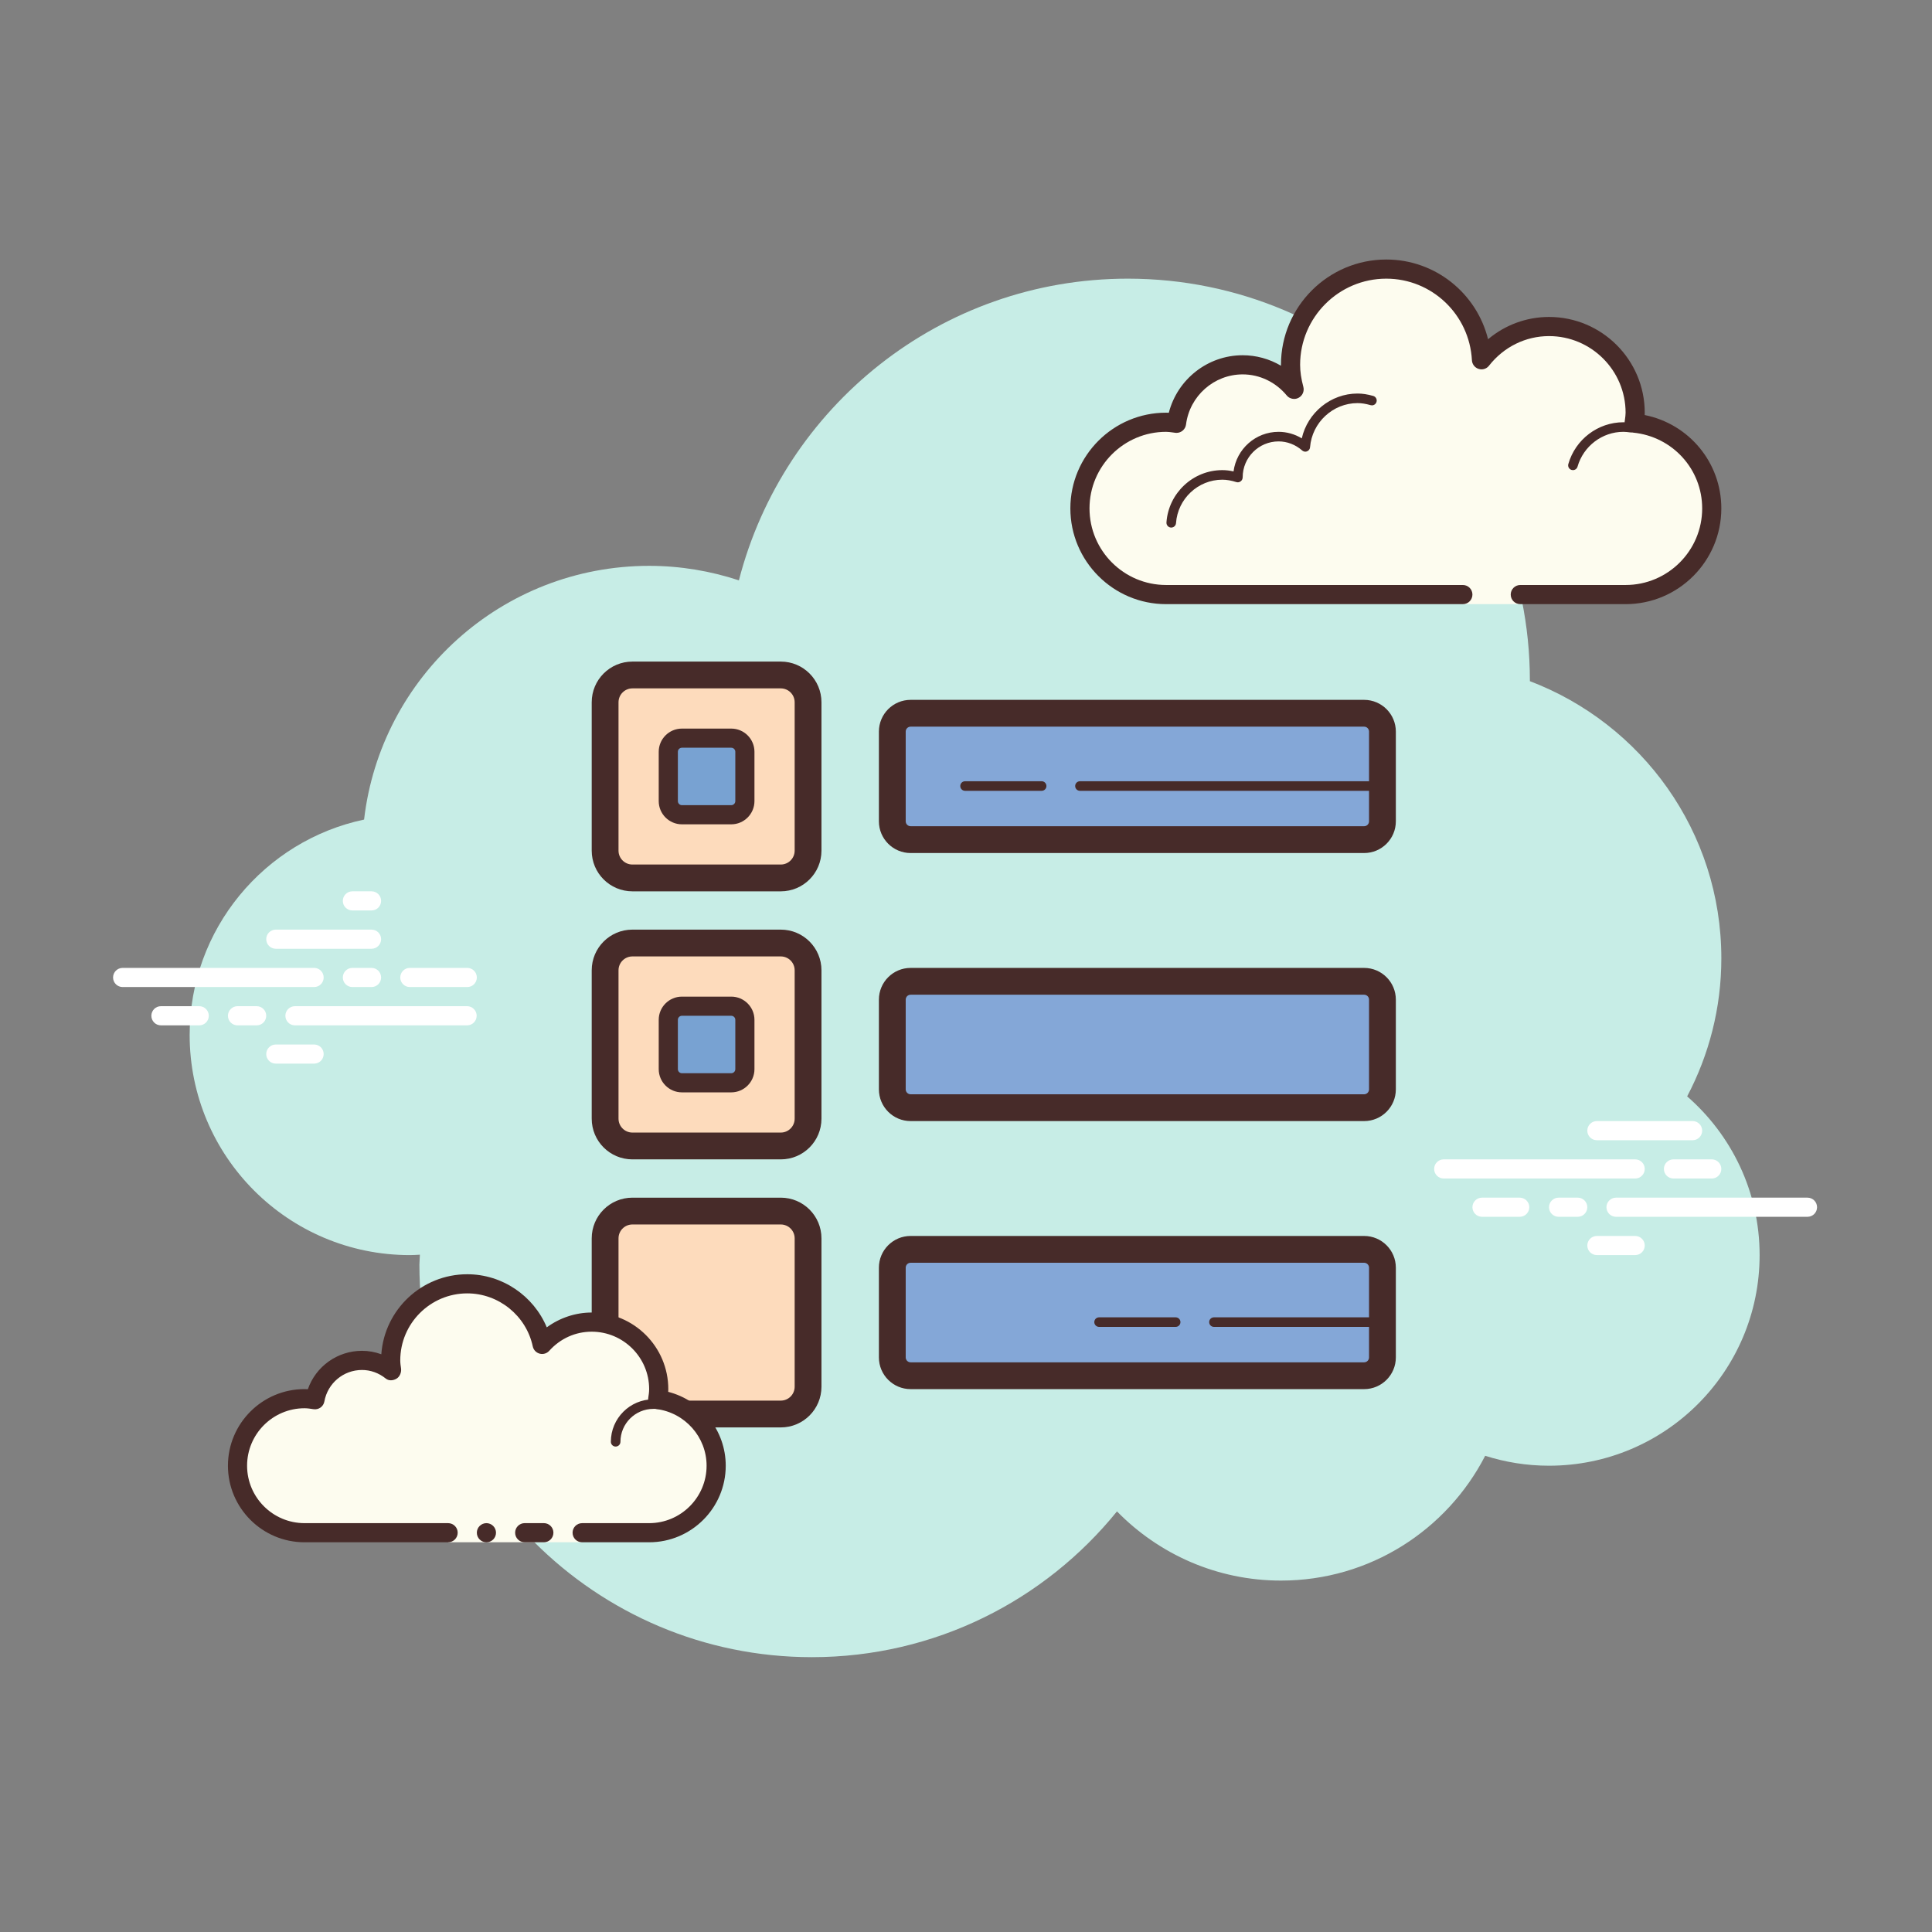 <svg width="111" height="111" viewBox="0 0 111 111" fill="none" xmlns="http://www.w3.org/2000/svg">
<rect x="0" y="0" width="111" height="111" fill="#808080" stroke="none"/>
<path d="M96.933 62.991C98.181 60.621 98.897 57.926 98.897 55.06C98.897 47.777 94.322 41.578 87.895 39.135C87.895 39.127 87.897 39.119 87.897 39.11C87.897 26.352 77.554 16.01 64.796 16.01C54.034 16.01 45.017 23.381 42.452 33.343C40.829 32.809 39.098 32.51 37.297 32.51C28.835 32.51 21.871 38.883 20.918 47.087C15.193 48.298 10.896 53.376 10.896 59.46C10.896 66.446 16.56 72.11 23.547 72.11C23.741 72.11 23.934 72.097 24.125 72.086C24.121 72.278 24.096 72.467 24.096 72.66C24.096 85.114 34.192 95.21 46.647 95.21C53.727 95.21 60.039 91.941 64.174 86.835C66.57 89.282 69.9 90.81 73.597 90.81C78.712 90.81 83.138 87.895 85.329 83.64C86.486 84.009 87.717 84.21 88.996 84.21C95.679 84.21 101.096 78.793 101.096 72.11C101.096 68.468 99.48 65.21 96.933 62.991Z" fill="#C7EDE6"/>
<path d="M84.046 34.16V34.709H87.346V34.16C87.346 34.16 92.012 34.16 93.396 34.16C96.129 34.16 98.346 31.943 98.346 29.209C98.346 26.643 96.386 24.558 93.885 24.309C93.91 24.11 93.946 23.915 93.946 23.709C93.946 20.976 91.729 18.759 88.996 18.759C87.414 18.759 86.023 19.514 85.116 20.669C84.962 17.77 82.584 15.46 79.646 15.46C76.609 15.46 74.146 17.922 74.146 20.959C74.146 21.45 74.231 21.916 74.352 22.37C73.645 21.515 72.591 20.959 71.396 20.959C69.437 20.959 67.838 22.428 67.595 24.32C67.396 24.296 67.202 24.259 66.996 24.259C64.262 24.259 62.046 26.476 62.046 29.209C62.046 31.943 64.262 34.16 66.996 34.16C69.729 34.16 77.446 34.16 77.446 34.16H84.046Z" fill="#FDFCEF"/>
<path d="M79.646 14.91C76.31 14.91 73.596 17.624 73.596 20.96C73.596 20.977 73.596 20.994 73.596 21.012C72.934 20.621 72.177 20.41 71.396 20.41C69.382 20.41 67.644 21.797 67.152 23.715C67.101 23.712 67.049 23.71 66.996 23.71C63.963 23.71 61.496 26.177 61.496 29.21C61.496 32.243 63.963 34.71 66.996 34.71H84.046C84.35 34.71 84.596 34.464 84.596 34.16C84.596 33.856 84.35 33.61 84.046 33.61H66.996C64.57 33.61 62.596 31.637 62.596 29.21C62.596 26.783 64.57 24.81 66.996 24.81C67.125 24.81 67.249 24.829 67.373 24.845L67.528 24.866C67.552 24.869 67.574 24.87 67.597 24.87C67.867 24.87 68.105 24.667 68.141 24.39C68.351 22.747 69.751 21.51 71.396 21.51C72.37 21.51 73.291 21.951 73.927 22.72C74.035 22.85 74.192 22.92 74.352 22.92C74.438 22.92 74.523 22.9 74.603 22.858C74.832 22.741 74.948 22.478 74.882 22.228C74.755 21.75 74.696 21.347 74.696 20.96C74.696 18.231 76.917 16.01 79.646 16.01C82.265 16.01 84.428 18.069 84.567 20.699C84.58 20.928 84.733 21.125 84.951 21.194C85.006 21.212 85.062 21.221 85.119 21.221C85.284 21.221 85.444 21.145 85.55 21.009C86.398 19.929 87.653 19.31 88.996 19.31C91.423 19.31 93.396 21.283 93.396 23.71C93.396 23.839 93.377 23.963 93.361 24.087L93.34 24.242C93.322 24.39 93.364 24.537 93.457 24.653C93.549 24.768 93.684 24.842 93.831 24.856C96.092 25.082 97.796 26.954 97.796 29.21C97.796 31.637 95.823 33.61 93.396 33.61H87.346C87.043 33.61 86.796 33.856 86.796 34.16C86.796 34.464 87.043 34.71 87.346 34.71H93.396C96.429 34.71 98.896 32.243 98.896 29.21C98.896 26.573 97.038 24.356 94.493 23.845C94.495 23.8 94.496 23.755 94.496 23.71C94.496 20.677 92.029 18.21 88.996 18.21C87.703 18.21 86.474 18.668 85.495 19.49C84.837 16.846 82.457 14.91 79.646 14.91Z" fill="#472B29"/>
<path d="M77.996 22.61C76.453 22.61 75.126 23.709 74.792 25.185C74.388 24.941 73.927 24.81 73.459 24.81C72.137 24.81 71.041 25.797 70.871 27.085C70.647 27.034 70.435 27.01 70.227 27.01C68.545 27.01 67.135 28.33 67.017 30.015C67.007 30.167 67.122 30.299 67.272 30.31C67.279 30.31 67.286 30.31 67.292 30.31C67.435 30.31 67.556 30.199 67.566 30.055C67.664 28.657 68.832 27.56 70.227 27.56C70.479 27.56 70.744 27.606 71.039 27.7C71.063 27.707 71.088 27.711 71.112 27.711C71.173 27.711 71.234 27.689 71.284 27.651C71.355 27.601 71.396 27.51 71.396 27.422C71.396 26.285 72.321 25.36 73.459 25.36C73.951 25.36 74.432 25.545 74.813 25.88C74.865 25.925 74.93 25.95 74.994 25.95C75.03 25.95 75.064 25.943 75.097 25.929C75.194 25.89 75.26 25.8 75.267 25.695C75.382 24.273 76.579 23.16 77.996 23.16C78.225 23.16 78.464 23.197 78.746 23.278C78.772 23.285 78.798 23.289 78.823 23.289C78.943 23.289 79.051 23.208 79.086 23.088C79.128 22.942 79.043 22.79 78.897 22.748C78.565 22.654 78.278 22.61 77.996 22.61ZM93.268 24.26C91.809 24.26 90.509 25.247 90.106 26.66C90.064 26.806 90.149 26.958 90.295 27C90.322 27.007 90.347 27.01 90.371 27.01C90.491 27.01 90.601 26.931 90.635 26.81C90.971 25.633 92.053 24.81 93.268 24.81C93.396 24.81 93.521 24.825 93.644 24.842C93.657 24.844 93.669 24.845 93.682 24.845C93.815 24.845 93.934 24.744 93.953 24.606C93.974 24.456 93.868 24.317 93.718 24.297C93.57 24.277 93.421 24.26 93.268 24.26Z" fill="#472B29"/>
<path d="M18.046 56.709H7.046C6.742 56.709 6.496 56.463 6.496 56.16C6.496 55.856 6.742 55.609 7.046 55.609H18.046C18.35 55.609 18.596 55.856 18.596 56.16C18.596 56.463 18.351 56.709 18.046 56.709ZM21.346 56.709H20.246C19.942 56.709 19.696 56.463 19.696 56.16C19.696 55.856 19.942 55.609 20.246 55.609H21.346C21.65 55.609 21.896 55.856 21.896 56.16C21.896 56.463 21.651 56.709 21.346 56.709ZM26.836 58.91H16.946C16.642 58.91 16.396 58.663 16.396 58.359C16.396 58.056 16.642 57.809 16.946 57.809H26.836C27.14 57.809 27.386 58.056 27.386 58.359C27.386 58.663 27.14 58.91 26.836 58.91ZM14.746 58.91H13.646C13.342 58.91 13.096 58.663 13.096 58.359C13.096 58.056 13.342 57.809 13.646 57.809H14.746C15.05 57.809 15.296 58.056 15.296 58.359C15.296 58.663 15.051 58.91 14.746 58.91ZM11.446 58.91H9.246C8.942 58.91 8.696 58.663 8.696 58.359C8.696 58.056 8.942 57.809 9.246 57.809H11.446C11.75 57.809 11.996 58.056 11.996 58.359C11.996 58.663 11.751 58.91 11.446 58.91ZM18.046 61.109H15.846C15.543 61.109 15.296 60.863 15.296 60.559C15.296 60.256 15.543 60.01 15.846 60.01H18.046C18.35 60.01 18.596 60.256 18.596 60.559C18.596 60.863 18.35 61.109 18.046 61.109ZM21.346 51.209C21.151 51.209 20.441 51.209 20.246 51.209C19.942 51.209 19.696 51.456 19.696 51.76C19.696 52.063 19.942 52.309 20.246 52.309C20.441 52.309 21.151 52.309 21.346 52.309C21.65 52.309 21.896 52.063 21.896 51.76C21.896 51.456 21.65 51.209 21.346 51.209ZM21.346 53.41C21.151 53.41 16.041 53.41 15.846 53.41C15.543 53.41 15.296 53.656 15.296 53.959C15.296 54.263 15.543 54.51 15.846 54.51C16.041 54.51 21.151 54.51 21.346 54.51C21.65 54.51 21.896 54.263 21.896 53.959C21.896 53.656 21.65 53.41 21.346 53.41ZM26.846 55.609C26.651 55.609 23.741 55.609 23.546 55.609C23.242 55.609 22.996 55.856 22.996 56.16C22.996 56.463 23.242 56.709 23.546 56.709C23.741 56.709 26.651 56.709 26.846 56.709C27.15 56.709 27.396 56.463 27.396 56.16C27.396 55.856 27.15 55.609 26.846 55.609ZM93.946 67.71H82.946C82.642 67.71 82.396 67.463 82.396 67.159C82.396 66.856 82.642 66.609 82.946 66.609H93.946C94.25 66.609 94.496 66.856 94.496 67.159C94.496 67.463 94.25 67.71 93.946 67.71ZM98.346 67.71H96.146C95.843 67.71 95.596 67.463 95.596 67.159C95.596 66.856 95.843 66.609 96.146 66.609H98.346C98.65 66.609 98.896 66.856 98.896 67.159C98.896 67.463 98.65 67.71 98.346 67.71ZM103.846 69.909H92.846C92.543 69.909 92.296 69.663 92.296 69.359C92.296 69.056 92.543 68.809 92.846 68.809H103.846C104.15 68.809 104.396 69.056 104.396 69.359C104.396 69.663 104.151 69.909 103.846 69.909ZM90.646 69.909H89.546C89.243 69.909 88.996 69.663 88.996 69.359C88.996 69.056 89.243 68.809 89.546 68.809H90.646C90.95 68.809 91.196 69.056 91.196 69.359C91.196 69.663 90.95 69.909 90.646 69.909ZM87.313 69.909H85.146C84.843 69.909 84.596 69.663 84.596 69.359C84.596 69.056 84.843 68.809 85.146 68.809H87.313C87.617 68.809 87.863 69.056 87.863 69.359C87.863 69.663 87.617 69.909 87.313 69.909ZM97.246 65.51H91.746C91.442 65.51 91.196 65.263 91.196 64.96C91.196 64.656 91.442 64.409 91.746 64.409H97.246C97.55 64.409 97.796 64.656 97.796 64.96C97.796 65.263 97.551 65.51 97.246 65.51ZM93.946 72.109H91.746C91.442 72.109 91.196 71.863 91.196 71.559C91.196 71.256 91.442 71.01 91.746 71.01H93.946C94.25 71.01 94.496 71.256 94.496 71.559C94.496 71.863 94.25 72.109 93.946 72.109Z" fill="white"/>
<path d="M36.333 65.839C35.468 65.839 34.766 65.136 34.766 64.272V55.747C34.766 54.882 35.468 54.179 36.333 54.179H44.858C45.723 54.179 46.426 54.882 46.426 55.747V64.272C46.426 65.136 45.723 65.839 44.858 65.839H36.333Z" fill="#FDDBBC"/>
<path d="M44.859 54.95C45.299 54.95 45.656 55.307 45.656 55.747V64.272C45.656 64.712 45.299 65.07 44.859 65.07H36.334C35.894 65.07 35.536 64.712 35.536 64.272V55.747C35.536 55.307 35.894 54.95 36.334 54.95H44.859ZM44.859 53.41H36.334C35.042 53.41 33.996 54.456 33.996 55.747V64.272C33.996 65.564 35.042 66.61 36.334 66.61H44.859C46.15 66.61 47.196 65.564 47.196 64.272V55.747C47.196 54.456 46.15 53.41 44.859 53.41Z" fill="#472B29"/>
<path d="M36.333 81.239C35.468 81.239 34.766 80.536 34.766 79.672V71.147C34.766 70.282 35.468 69.579 36.333 69.579H44.858C45.723 69.579 46.426 70.282 46.426 71.147V79.672C46.426 80.536 45.723 81.239 44.858 81.239H36.333Z" fill="#FDDBBC"/>
<path d="M44.859 70.35C45.299 70.35 45.656 70.707 45.656 71.147V79.672C45.656 80.112 45.299 80.47 44.859 80.47H36.334C35.894 80.47 35.536 80.112 35.536 79.672V71.147C35.536 70.707 35.894 70.35 36.334 70.35H44.859ZM44.859 68.81H36.334C35.042 68.81 33.996 69.856 33.996 71.147V79.672C33.996 80.964 35.042 82.01 36.334 82.01H44.859C46.15 82.01 47.196 80.964 47.196 79.672V71.147C47.196 69.856 46.15 68.81 44.859 68.81Z" fill="#472B29"/>
<path d="M36.333 50.44C35.468 50.44 34.766 49.737 34.766 48.872V40.347C34.766 39.483 35.468 38.78 36.333 38.78H44.858C45.723 38.78 46.426 39.483 46.426 40.347V48.872C46.426 49.737 45.723 50.44 44.858 50.44H36.333Z" fill="#FDDBBC"/>
<path d="M44.859 39.55C45.299 39.55 45.656 39.908 45.656 40.348V48.873C45.656 49.313 45.299 49.67 44.859 49.67H36.334C35.894 49.67 35.536 49.313 35.536 48.873V40.348C35.536 39.908 35.894 39.55 36.334 39.55H44.859ZM44.859 38.01H36.334C35.042 38.01 33.996 39.056 33.996 40.348V48.873C33.996 50.164 35.042 51.21 36.334 51.21H44.859C46.15 51.21 47.196 50.164 47.196 48.873V40.348C47.196 39.056 46.15 38.01 44.859 38.01Z" fill="#472B29"/>
<path d="M42.013 46.81H39.179C38.746 46.81 38.395 46.459 38.395 46.028V43.192C38.395 42.76 38.745 42.41 39.178 42.41H42.013C42.446 42.41 42.795 42.76 42.795 43.192V46.028C42.795 46.459 42.445 46.81 42.013 46.81Z" fill="#78A2D2"/>
<path d="M42.013 47.36H39.179C38.444 47.36 37.846 46.761 37.846 46.027V43.192C37.846 42.457 38.443 41.86 39.178 41.86H42.014C42.748 41.86 43.346 42.457 43.346 43.192V46.027C43.346 46.761 42.747 47.36 42.013 47.36ZM39.178 42.96C39.05 42.96 38.946 43.064 38.946 43.192V46.027C38.946 46.155 39.05 46.26 39.179 46.26H42.013C42.141 46.26 42.246 46.155 42.246 46.027V43.192C42.246 43.064 42.141 42.96 42.014 42.96H39.178Z" fill="#472B29"/>
<path d="M42.013 62.21H39.179C38.746 62.21 38.395 61.859 38.395 61.428V58.592C38.395 58.16 38.745 57.81 39.178 57.81H42.013C42.446 57.81 42.795 58.16 42.795 58.592V61.428C42.795 61.859 42.445 62.21 42.013 62.21Z" fill="#78A2D2"/>
<path d="M42.013 62.76H39.179C38.444 62.76 37.846 62.162 37.846 61.427V58.592C37.846 57.858 38.443 57.26 39.178 57.26H42.014C42.748 57.26 43.346 57.858 43.346 58.592V61.427C43.346 62.162 42.747 62.76 42.013 62.76ZM39.178 58.36C39.05 58.36 38.946 58.465 38.946 58.592V61.427C38.946 61.556 39.05 61.66 39.179 61.66H42.013C42.141 61.66 42.246 61.556 42.246 61.427V58.592C42.246 58.465 42.141 58.36 42.014 58.36H39.178Z" fill="#472B29"/>
<path d="M52.318 48.239C51.739 48.239 51.266 47.766 51.266 47.186V42.032C51.266 41.452 51.739 40.979 52.318 40.979H78.373C78.953 40.979 79.426 41.452 79.426 42.032V47.186C79.426 47.766 78.953 48.239 78.373 48.239H52.318Z" fill="#84A7D7"/>
<path d="M78.373 41.749C78.53 41.749 78.656 41.876 78.656 42.032V47.187C78.656 47.343 78.53 47.469 78.373 47.469H52.319C52.163 47.469 52.036 47.343 52.036 47.187V42.032C52.036 41.876 52.163 41.749 52.319 41.749H78.373ZM78.373 40.209H52.319C51.312 40.209 50.496 41.026 50.496 42.032V47.187C50.496 48.193 51.312 49.01 52.319 49.01H78.373C79.38 49.01 80.196 48.193 80.196 47.187V42.032C80.196 41.026 79.38 40.209 78.373 40.209Z" fill="#472B29"/>
<path d="M52.318 63.639C51.739 63.639 51.266 63.166 51.266 62.587V57.432C51.266 56.852 51.739 56.379 52.318 56.379H78.373C78.953 56.379 79.426 56.852 79.426 57.432V62.587C79.426 63.166 78.953 63.639 78.373 63.639H52.318Z" fill="#84A7D7"/>
<path d="M78.373 57.15C78.53 57.15 78.656 57.276 78.656 57.433V62.587C78.656 62.743 78.53 62.87 78.373 62.87H52.319C52.163 62.87 52.036 62.743 52.036 62.587V57.433C52.036 57.276 52.163 57.15 52.319 57.15H78.373ZM78.373 55.61H52.319C51.312 55.61 50.496 56.426 50.496 57.433V62.587C50.496 63.594 51.312 64.41 52.319 64.41H78.373C79.38 64.41 80.196 63.594 80.196 62.587V57.433C80.196 56.426 79.38 55.61 78.373 55.61Z" fill="#472B29"/>
<path d="M52.318 79.04C51.739 79.04 51.266 78.567 51.266 77.987V72.832C51.266 72.253 51.739 71.78 52.318 71.78H78.373C78.953 71.78 79.426 72.253 79.426 72.832V77.987C79.426 78.567 78.953 79.04 78.373 79.04H52.318Z" fill="#84A7D7"/>
<path d="M78.373 72.55C78.53 72.55 78.656 72.677 78.656 72.833V77.988C78.656 78.144 78.53 78.27 78.373 78.27H52.319C52.163 78.27 52.036 78.144 52.036 77.988V72.833C52.036 72.677 52.163 72.55 52.319 72.55H78.373ZM78.373 71.01H52.319C51.312 71.01 50.496 71.826 50.496 72.833V77.988C50.496 78.994 51.312 79.81 52.319 79.81H78.373C79.38 79.81 80.196 78.994 80.196 77.988V72.833C80.196 71.826 79.38 71.01 78.373 71.01Z" fill="#472B29"/>
<path d="M79.647 45.435H62.047C61.895 45.435 61.772 45.312 61.772 45.16C61.772 45.008 61.895 44.885 62.047 44.885H79.647C79.798 44.885 79.921 45.008 79.921 45.16C79.921 45.312 79.798 45.435 79.647 45.435Z" fill="#472B29"/>
<path d="M59.846 45.435H55.446C55.294 45.435 55.171 45.312 55.171 45.16C55.171 45.008 55.294 44.885 55.446 44.885H59.846C59.998 44.885 60.121 45.008 60.121 45.16C60.121 45.312 59.998 45.435 59.846 45.435Z" fill="#472B29"/>
<path d="M67.546 76.235H63.146C62.994 76.235 62.871 76.112 62.871 75.96C62.871 75.808 62.994 75.685 63.146 75.685H67.546C67.698 75.685 67.821 75.808 67.821 75.96C67.821 76.112 67.698 76.235 67.546 76.235Z" fill="#472B29"/>
<path d="M79.646 76.235H69.746C69.594 76.235 69.471 76.112 69.471 75.96C69.471 75.808 69.594 75.685 69.746 75.685H79.646C79.797 75.685 79.921 75.808 79.921 75.96C79.921 76.112 79.797 76.235 79.646 76.235Z" fill="#472B29"/>
<path d="M33.446 88.059C33.446 88.059 35.169 88.059 37.295 88.059C39.422 88.059 41.145 86.336 41.145 84.21C41.145 82.25 39.677 80.652 37.785 80.409C37.816 80.212 37.846 80.015 37.846 79.809C37.846 77.683 36.122 75.96 33.995 75.96C32.86 75.96 31.851 76.46 31.146 77.241C30.724 75.252 28.961 73.76 26.846 73.76C24.416 73.76 22.445 75.73 22.445 78.159C22.445 78.37 22.479 78.571 22.507 78.773C22.036 78.395 21.447 78.159 20.796 78.159C19.445 78.159 18.326 79.135 18.095 80.42C17.898 80.389 17.701 80.359 17.495 80.359C15.369 80.359 13.646 82.083 13.646 84.21C13.646 86.336 15.369 88.059 17.495 88.059C19.622 88.059 25.745 88.059 25.745 88.059V88.609H33.446V88.059Z" fill="#FDFCEF"/>
<path d="M35.371 83.11C35.22 83.11 35.096 82.987 35.096 82.835C35.096 81.49 36.191 80.395 37.536 80.395C37.574 80.405 38.347 80.394 38.905 80.545C39.051 80.584 39.138 80.735 39.098 80.881C39.059 81.029 38.908 81.115 38.762 81.075C38.273 80.943 37.552 80.943 37.537 80.945C36.495 80.945 35.647 81.793 35.647 82.835C35.647 82.987 35.523 83.11 35.371 83.11ZM27.947 87.51C27.801 87.51 27.661 87.568 27.558 87.671C27.454 87.774 27.396 87.914 27.396 88.06C27.396 88.206 27.454 88.346 27.558 88.449C27.661 88.552 27.801 88.61 27.947 88.61C28.092 88.61 28.232 88.552 28.335 88.449C28.439 88.346 28.497 88.206 28.497 88.06C28.497 87.914 28.439 87.774 28.335 87.671C28.232 87.568 28.092 87.51 27.947 87.51Z" fill="#472B29"/>
<path d="M37.296 88.609H33.446C33.142 88.609 32.896 88.363 32.896 88.059C32.896 87.756 33.142 87.51 33.446 87.51H37.296C39.115 87.51 40.596 86.029 40.596 84.21C40.596 82.564 39.358 81.165 37.716 80.955C37.569 80.935 37.435 80.858 37.346 80.739C37.257 80.62 37.22 80.471 37.243 80.324C37.268 80.155 37.296 79.986 37.296 79.809C37.296 77.99 35.815 76.51 33.996 76.51C33.061 76.51 32.194 76.9 31.555 77.609C31.417 77.762 31.202 77.827 31.005 77.772C30.805 77.718 30.652 77.558 30.609 77.355C30.234 75.591 28.651 74.309 26.846 74.309C24.723 74.309 22.996 76.037 22.996 78.159C22.996 78.317 23.019 78.468 23.041 78.619C23.073 78.843 22.971 79.101 22.775 79.213C22.578 79.326 22.339 79.343 22.163 79.202C21.762 78.88 21.29 78.71 20.796 78.71C19.733 78.71 18.825 79.47 18.636 80.518C18.584 80.812 18.311 81.008 18.011 80.963C17.841 80.937 17.672 80.909 17.496 80.909C15.676 80.909 14.196 82.39 14.196 84.21C14.196 86.029 15.676 87.51 17.496 87.51H25.746C26.049 87.51 26.296 87.756 26.296 88.059C26.296 88.363 26.049 88.609 25.746 88.609H17.496C15.069 88.609 13.096 86.636 13.096 84.21C13.096 81.783 15.069 79.809 17.496 79.809C17.561 79.809 17.623 79.812 17.687 79.816C18.142 78.511 19.378 77.609 20.796 77.609C21.18 77.609 21.554 77.677 21.908 77.808C22.089 75.241 24.234 73.21 26.846 73.21C28.86 73.21 30.658 74.449 31.414 76.261C32.162 75.713 33.066 75.409 33.996 75.409C36.422 75.409 38.396 77.383 38.396 79.809C38.396 79.862 38.395 79.914 38.391 79.966C40.309 80.459 41.696 82.195 41.696 84.21C41.696 86.636 39.722 88.609 37.296 88.609Z" fill="#472B29"/>
<path d="M31.246 87.509C31.071 87.509 30.321 87.509 30.146 87.509C29.842 87.509 29.596 87.756 29.596 88.059C29.596 88.363 29.842 88.609 30.146 88.609C30.321 88.609 31.071 88.609 31.246 88.609C31.549 88.609 31.796 88.363 31.796 88.059C31.796 87.756 31.549 87.509 31.246 87.509Z" fill="#472B29"/>
</svg>

